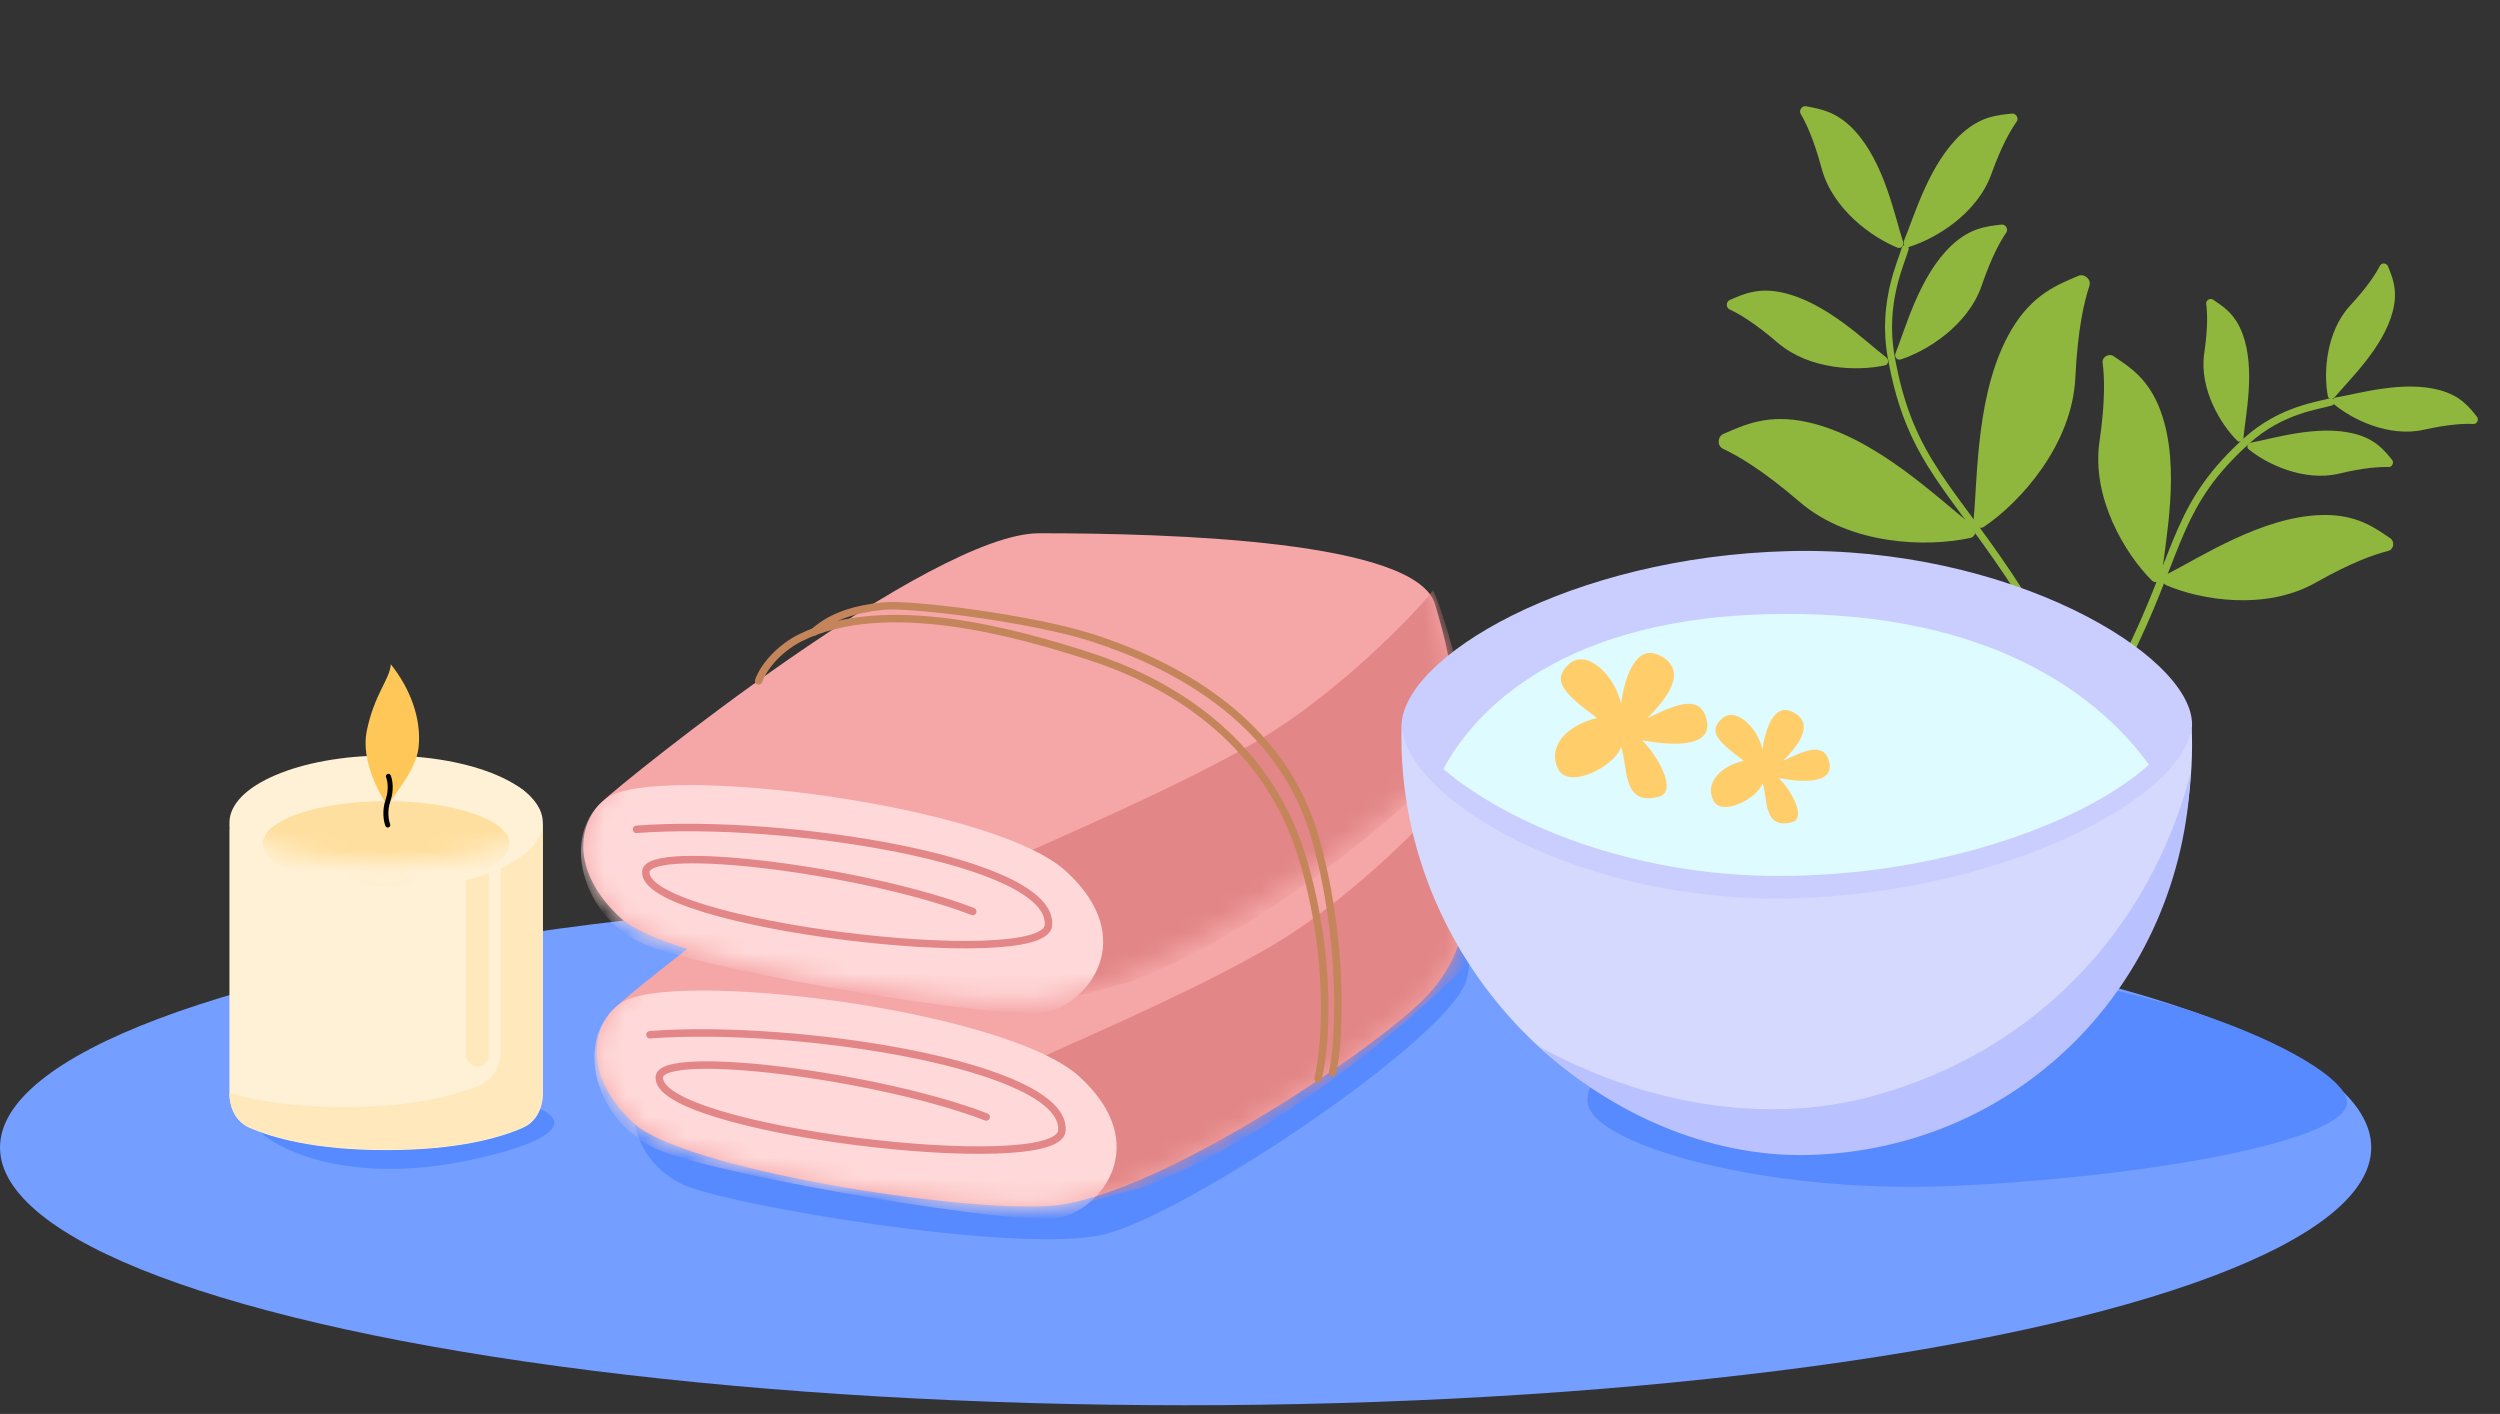 <svg width="122" height="69" viewBox="0 0 122 69" fill="none" xmlns="http://www.w3.org/2000/svg">
<rect x="0" y="0" width="122" height="69" fill="#333333" stroke="none"/>
<ellipse cx="57.858" cy="55.997" rx="57.858" ry="12.579" fill="#749EFF"/>
<path d="M23.43 56.502C17.378 57.924 13.707 56.214 12.629 55.181C12.629 55.181 20.012 53.084 23.43 53.449C26.848 53.813 29.483 55.08 23.43 56.502Z" fill="#578AFF"/>
<path d="M33.272 57.779C31.267 56.776 30.963 55.044 30.902 54.315C36.949 54.831 50.044 56.94 52.596 57.232C55.148 57.523 64.901 48.664 69.459 44.197C70.431 44.471 72.211 45.583 71.555 47.843C70.735 50.669 57.974 59.237 53.872 60.24C49.77 61.242 35.278 58.781 33.272 57.779Z" fill="#578AFF"/>
<path d="M114.533 53.826C114.41 55.766 104.233 57.497 95.163 57.877C86.094 58.258 77.754 55.862 77.477 53.826C77.146 51.389 84.839 47.342 94.753 47.342C104.668 47.342 114.655 51.885 114.533 53.826Z" fill="#578AFF"/>
<path d="M104.148 31.397L103.984 31.32L104.148 31.397ZM109.642 21.505L109.52 21.369L109.642 21.505ZM113.799 19.787C113.895 19.757 113.948 19.654 113.918 19.558C113.888 19.462 113.785 19.409 113.689 19.439L113.799 19.787ZM94.931 40.069C96.113 39.446 97.995 38.271 99.811 36.77C101.624 35.271 103.388 33.432 104.313 31.475L103.984 31.32C103.092 33.204 101.377 35.002 99.579 36.489C97.783 37.973 95.922 39.134 94.761 39.747L94.931 40.069ZM104.313 31.475C104.884 30.27 105.302 29.238 105.661 28.322C106.02 27.405 106.318 26.611 106.65 25.871C107.309 24.401 108.1 23.149 109.765 21.64L109.52 21.369C107.815 22.915 106.995 24.21 106.317 25.722C105.98 26.473 105.678 27.279 105.321 28.189C104.964 29.101 104.549 30.125 103.984 31.32L104.313 31.475ZM109.765 21.64C111.411 20.147 113.225 19.969 113.799 19.787L113.689 19.439C113.19 19.597 111.244 19.806 109.52 21.369L109.765 21.64Z" fill="#8FB73E"/>
<path d="M102.455 21.55C102.055 24.309 103.718 27.041 105.008 28.327C105.183 28.501 105.474 28.368 105.497 28.122C105.665 26.322 106.435 22.826 105.45 20.093C104.868 18.476 103.914 17.904 103.144 17.382C102.913 17.225 102.574 17.42 102.608 17.697C102.697 18.403 102.746 19.545 102.455 21.55Z" fill="#8FB73E"/>
<path d="M107.567 17.244C107.316 18.978 108.361 20.695 109.172 21.503C109.282 21.612 109.465 21.529 109.479 21.374C109.585 20.243 110.068 18.046 109.45 16.328C109.084 15.312 108.484 14.953 108 14.625C107.855 14.526 107.642 14.649 107.664 14.823C107.72 15.267 107.75 15.984 107.567 17.244Z" fill="#8FB73E"/>
<path d="M114.688 14.911C113.497 16.203 113.387 18.205 113.598 19.326C113.627 19.478 113.826 19.512 113.925 19.392C114.654 18.517 116.3 16.972 116.763 15.207C117.037 14.164 116.746 13.532 116.532 12.99C116.468 12.828 116.222 12.809 116.142 12.965C115.936 13.363 115.554 13.973 114.688 14.911Z" fill="#8FB73E"/>
<path d="M118.281 20.972C116.562 21.354 114.76 20.454 113.885 19.714C113.766 19.614 113.836 19.424 113.989 19.397C115.117 19.205 117.285 18.558 119.056 19.038C120.1 19.321 120.508 19.884 120.874 20.337C120.984 20.474 120.878 20.698 120.703 20.69C120.253 20.669 119.53 20.695 118.281 20.972Z" fill="#8FB73E"/>
<path d="M112.999 28.436C110.563 29.814 107.397 29.281 105.719 28.561C105.491 28.463 105.507 28.142 105.728 28.031C107.354 27.215 110.347 25.225 113.267 25.134C114.99 25.08 115.875 25.748 116.645 26.267C116.877 26.424 116.821 26.814 116.55 26.883C115.855 27.06 114.768 27.434 112.999 28.436Z" fill="#8FB73E"/>
<path d="M114.149 23.112C112.436 23.521 110.619 22.649 109.733 21.923C109.613 21.824 109.679 21.633 109.832 21.604C110.957 21.395 113.114 20.714 114.893 21.166C115.941 21.433 116.358 21.989 116.731 22.437C116.844 22.572 116.741 22.797 116.565 22.792C116.115 22.778 115.393 22.815 114.149 23.112Z" fill="#8FB73E"/>
<path d="M98.665 29.039L98.521 29.131L98.665 29.039ZM92.282 17.366L92.113 17.396L92.282 17.366ZM93.142 12.167C93.166 12.075 93.111 11.982 93.02 11.958C92.928 11.933 92.835 11.988 92.811 12.079L93.142 12.167ZM101.456 43.611C101.578 42.053 101.592 39.456 101.24 36.718C100.888 33.984 100.168 31.089 98.81 28.947L98.521 29.131C99.839 31.209 100.551 34.046 100.9 36.762C101.249 39.475 101.235 42.048 101.115 43.584L101.456 43.611ZM98.81 28.947C97.971 27.624 97.208 26.56 96.524 25.628C95.838 24.694 95.235 23.898 94.707 23.101C93.656 21.517 92.907 19.939 92.45 17.337L92.113 17.396C92.578 20.049 93.347 21.671 94.421 23.29C94.956 24.096 95.567 24.903 96.248 25.831C96.93 26.76 97.687 27.817 98.521 29.131L98.81 28.947ZM92.45 17.337C91.998 14.757 92.964 12.84 93.142 12.167L92.811 12.079C92.651 12.681 91.643 14.718 92.113 17.396L92.45 17.337Z" fill="#8FB73E"/>
<path d="M87.817 24.488C90.307 26.625 94.065 26.711 96.152 26.25C96.434 26.188 96.486 25.816 96.258 25.639C94.575 24.336 91.582 21.366 88.248 20.61C86.277 20.163 85.11 20.743 84.108 21.173C83.808 21.301 83.787 21.761 84.082 21.9C84.84 22.259 86.005 22.933 87.817 24.488Z" fill="#8FB73E"/>
<path d="M86.746 16.721C88.311 18.065 90.672 18.119 91.984 17.829C92.162 17.79 92.194 17.556 92.051 17.445C90.993 16.626 89.112 14.76 87.017 14.285C85.779 14.004 85.046 14.368 84.416 14.638C84.228 14.719 84.214 15.008 84.4 15.096C84.876 15.321 85.608 15.744 86.746 16.721Z" fill="#8FB73E"/>
<path d="M88.896 8.221C89.432 10.212 91.353 11.587 92.6 12.086C92.768 12.154 92.927 11.979 92.871 11.806C92.459 10.534 91.956 7.933 90.493 6.36C89.628 5.431 88.816 5.318 88.144 5.187C87.943 5.147 87.769 5.378 87.873 5.555C88.139 6.01 88.506 6.772 88.896 8.221Z" fill="#8FB73E"/>
<path d="M97.174 8.505C96.474 10.445 94.445 11.655 93.161 12.049C92.987 12.102 92.844 11.915 92.914 11.748C93.431 10.514 94.148 7.963 95.737 6.518C96.677 5.663 97.495 5.619 98.175 5.544C98.379 5.521 98.533 5.766 98.415 5.934C98.112 6.364 97.683 7.094 97.174 8.505Z" fill="#8FB73E"/>
<path d="M101.276 18.435C101.118 21.713 98.597 24.501 96.828 25.701C96.589 25.863 96.283 25.645 96.311 25.357C96.521 23.239 96.421 19.024 98.164 16.083C99.194 14.345 100.417 13.895 101.418 13.463C101.717 13.333 102.065 13.634 101.964 13.944C101.704 14.741 101.392 16.05 101.276 18.435Z" fill="#8FB73E"/>
<path d="M96.707 13.936C96.038 15.886 94.029 17.128 92.751 17.543C92.578 17.599 92.432 17.414 92.499 17.245C92.997 16.003 93.674 13.442 95.24 11.972C96.166 11.103 96.983 11.046 97.662 10.96C97.866 10.934 98.023 11.176 97.908 11.346C97.611 11.781 97.194 12.517 96.707 13.936Z" fill="#8FB73E"/>
<path d="M51.361 36.049C46.111 36.049 31.251 48.001 30.021 49.163C28.791 50.325 28.574 52.638 30.944 54.826C33.313 57.013 46.804 59.201 51.361 58.836C55.919 58.472 65.581 52.273 69.044 49.174C72.508 46.075 71.597 42.612 70.685 39.513C69.773 36.413 57.924 36.049 51.361 36.049Z" fill="#F5A6A7"/>
<mask id="mask0_2341_8292" style="mask-type:alpha" maskUnits="userSpaceOnUse" x="29" y="36" width="43" height="23">
<path d="M51.362 36.049C46.112 36.049 30.945 47.351 29.851 49.174C28.757 50.997 28.575 52.638 30.945 54.826C33.315 57.013 46.805 59.201 51.362 58.836C55.92 58.472 65.582 52.273 69.045 49.174C72.509 46.075 71.597 42.612 70.686 39.513C69.775 36.413 57.925 36.049 51.362 36.049Z" fill="#F5A6A7"/>
</mask>
<g mask="url(#mask0_2341_8292)">
<path d="M54.074 55.395C54.074 56.853 53.823 57.833 52.593 58.79L55.76 57.947C64.1 54.825 72.345 46.535 72.418 46.097C72.49 45.66 71.567 41.046 70.595 38.828C69.41 40.355 65.627 44.046 62.163 46.097C58.7 48.148 53.269 50.495 50.838 51.589C51.658 52.136 54.074 53.936 54.074 55.395Z" fill="#E28687"/>
<path d="M52.684 52.547C49.084 49.243 32.654 47.26 30.284 48.958C27.914 50.655 28.991 54.88 32.267 56.17C35.543 57.461 49.631 59.839 51.682 59.429C53.733 59.019 56.285 55.851 52.684 52.547Z" fill="#FFD9D9"/>
</g>
<path d="M31.719 50.496C38.783 49.949 52.136 52 51.817 55.191C51.588 57.487 31.901 55.145 32.175 52.547C32.321 51.152 42.93 52.502 48.126 54.507" stroke="#E28687" stroke-width="0.365" stroke-linecap="round"/>
<path d="M50.705 26.023C45.455 26.023 30.595 37.975 29.365 39.138C28.134 40.3 27.918 42.613 30.288 44.8C32.657 46.988 46.148 49.175 50.705 48.811C55.263 48.446 64.924 42.248 68.388 39.149C71.852 36.05 70.94 32.586 70.029 29.487C69.117 26.388 57.268 26.023 50.705 26.023Z" fill="#F5A6A7"/>
<mask id="mask1_2341_8292" style="mask-type:alpha" maskUnits="userSpaceOnUse" x="28" y="26" width="43" height="23">
<path d="M50.706 26.023C45.456 26.023 30.289 37.326 29.195 39.149C28.101 40.972 27.919 42.613 30.289 44.8C32.658 46.988 46.149 49.175 50.706 48.811C55.264 48.446 64.925 42.248 68.389 39.149C71.853 36.05 70.941 32.586 70.03 29.487C69.118 26.388 57.269 26.023 50.706 26.023Z" fill="#F5A6A7"/>
</mask>
<g mask="url(#mask1_2341_8292)">
<path d="M53.417 45.369C53.417 46.828 53.167 47.807 51.936 48.764L55.104 47.921C63.444 44.8 71.688 36.509 71.761 36.072C71.834 35.634 70.911 31.021 69.938 28.803C68.753 30.329 64.971 34.021 61.507 36.072C58.043 38.123 52.612 40.47 50.182 41.564C51.002 42.111 53.417 43.911 53.417 45.369Z" fill="#E28687"/>
<path d="M52.028 42.522C48.428 39.218 31.998 37.235 29.628 38.932C27.258 40.63 28.335 44.854 31.61 46.145C34.886 47.435 48.974 49.814 51.025 49.403C53.076 48.993 55.628 45.826 52.028 42.522Z" fill="#FFD9D9"/>
</g>
<path d="M31.062 40.471C38.127 39.924 51.48 41.975 51.161 45.165C50.931 47.461 31.245 45.12 31.518 42.522C31.665 41.126 42.274 42.476 47.469 44.481" stroke="#E28687" stroke-width="0.365" stroke-linecap="round"/>
<path d="M64.321 52.638C64.685 51.149 65.05 46.932 63.592 41.974C61.769 35.775 56.573 33.132 53.2 32.038C49.828 30.944 43.242 29.03 39.05 31.127C38.165 31.569 37.325 32.403 37.022 33.223" stroke="#C4855B" stroke-width="0.365" stroke-linecap="round"/>
<path d="M65.026 52.343C65.391 50.854 65.596 45.702 64.138 40.744C62.315 34.545 56.214 32.069 53.315 31.129C50.416 30.189 44.426 29.435 43.082 29.578C41.738 29.721 40.598 30.056 39.732 30.831" stroke="#C4855B" stroke-width="0.365" stroke-linecap="round"/>
<path d="M11.197 40.527C11.197 39.175 12.293 38.08 13.644 38.08H24.043C25.394 38.08 26.489 39.175 26.489 40.527V53.367C26.489 54.076 26.171 54.745 25.522 55.032C24.443 55.509 22.368 56.125 18.847 56.125C15.326 56.125 13.249 55.51 12.168 55.032C11.517 54.745 11.197 54.075 11.197 53.364V40.527Z" fill="#FFF1D6"/>
<rect x="22.73" y="41.658" width="1.128" height="10.399" rx="0.564" fill="#FFE9BC"/>
<path fill-rule="evenodd" clip-rule="evenodd" d="M11.197 53.328V53.337C11.197 54.048 11.517 54.719 12.168 55.006C13.249 55.483 15.326 56.098 18.847 56.098C22.368 56.098 24.443 55.483 25.522 55.005C26.171 54.719 26.489 54.049 26.489 53.34V40.5C26.489 39.272 25.584 38.255 24.405 38.08C24.421 38.192 24.429 38.307 24.429 38.424V51.264C24.429 51.973 24.11 52.642 23.461 52.929C22.382 53.406 20.307 54.022 16.786 54.022C14.207 54.022 12.403 53.692 11.197 53.328Z" fill="#FFE9BC"/>
<ellipse cx="18.843" cy="40.144" rx="7.646" ry="3.273" fill="#FFF1D6"/>
<mask id="mask2_2341_8292" style="mask-type:alpha" maskUnits="userSpaceOnUse" x="11" y="37" width="16" height="6">
<ellipse cx="18.843" cy="39.853" rx="7.646" ry="2.263" fill="#FFF1D6"/>
</mask>
<g mask="url(#mask2_2341_8292)">
<ellipse cx="18.844" cy="41.17" rx="6.023" ry="2.077" fill="#FFDF9F"/>
</g>
<path d="M17.896 35.678C17.596 37.143 18.563 38.823 18.923 39.352C19.089 38.903 20.299 37.669 20.428 36.469C20.575 35.105 20.035 33.614 19.071 32.417C19.026 33.156 18.272 33.846 17.896 35.678Z" fill="#FFC757"/>
<path d="M18.923 40.26C18.85 40.081 18.752 39.588 18.936 39.055C19.12 38.521 19.024 38.053 18.954 37.886" stroke="black" stroke-width="0.245" stroke-linecap="round"/>
<path d="M106.972 35.309C107.046 38.717 98.113 43.626 87.436 43.893C76.759 44.161 68.465 38.916 68.391 35.506C68.317 32.096 76.641 27.157 87.318 26.894C97.995 26.632 106.898 31.899 106.972 35.309Z" fill="#C9CEFF"/>
<path d="M106.968 35.907C106.968 35.767 106.954 35.631 106.939 35.495C106.597 38.889 97.863 43.573 87.468 43.834C76.912 44.1 68.627 38.892 68.413 35.484C68.396 35.659 68.389 35.835 68.391 36.011C68.391 46.916 77.439 56.389 88.096 56.118C98.753 55.847 107.202 46.797 106.968 35.907Z" fill="#D5D9FD"/>
<path d="M91.361 53.495C85.866 54.983 79.976 53.732 75.143 51.093C78.565 54.302 83.38 56.486 88.252 56.363C98.496 56.106 106.481 48.047 106.901 37.725C104.926 45.328 99.35 51.335 91.361 53.495Z" fill="#BAC1FF"/>
<path fill-rule="evenodd" clip-rule="evenodd" d="M70.439 37.529C71.683 35.158 75.594 30.306 86.033 29.978C96.424 29.651 102.122 33.528 104.87 37.316C101.788 40.096 94.764 42.739 86.839 42.747C79.688 42.756 73.64 40.238 70.441 37.535C70.441 37.533 70.44 37.531 70.439 37.529Z" fill="#DEFBFF"/>
<path d="M76.551 32.419C75.688 33.218 76.337 33.857 77.935 35.04C76.529 35.36 75.471 36.397 76.039 37.533C76.551 38.556 78.831 37.384 79.108 36.446C79.449 37.299 79.108 39.391 80.962 38.876C81.882 38.62 80.898 36.873 80.13 36.127C81.068 36.297 83.733 36.689 83.263 35.04C82.905 33.786 81.546 34.507 80.395 35.04C81.141 34.294 82.559 32.739 80.962 31.972C79.783 31.406 79.257 33.184 79.108 34.334C78.788 32.928 77.414 31.62 76.551 32.419Z" fill="#FFCE6B"/>
<path d="M84.013 35.08C83.34 35.704 83.847 36.203 85.094 37.126C83.996 37.376 83.171 38.185 83.614 39.072C84.013 39.87 85.793 38.956 86.009 38.224C86.275 38.889 86.009 40.522 87.456 40.12C88.175 39.92 87.406 38.556 86.808 37.974C87.539 38.107 89.62 38.413 89.252 37.126C88.973 36.147 87.912 36.71 87.014 37.126C87.596 36.544 88.704 35.33 87.456 34.731C86.537 34.29 86.126 35.677 86.009 36.575C85.76 35.477 84.687 34.457 84.013 35.08Z" fill="#FFCE6B"/>
</svg>
